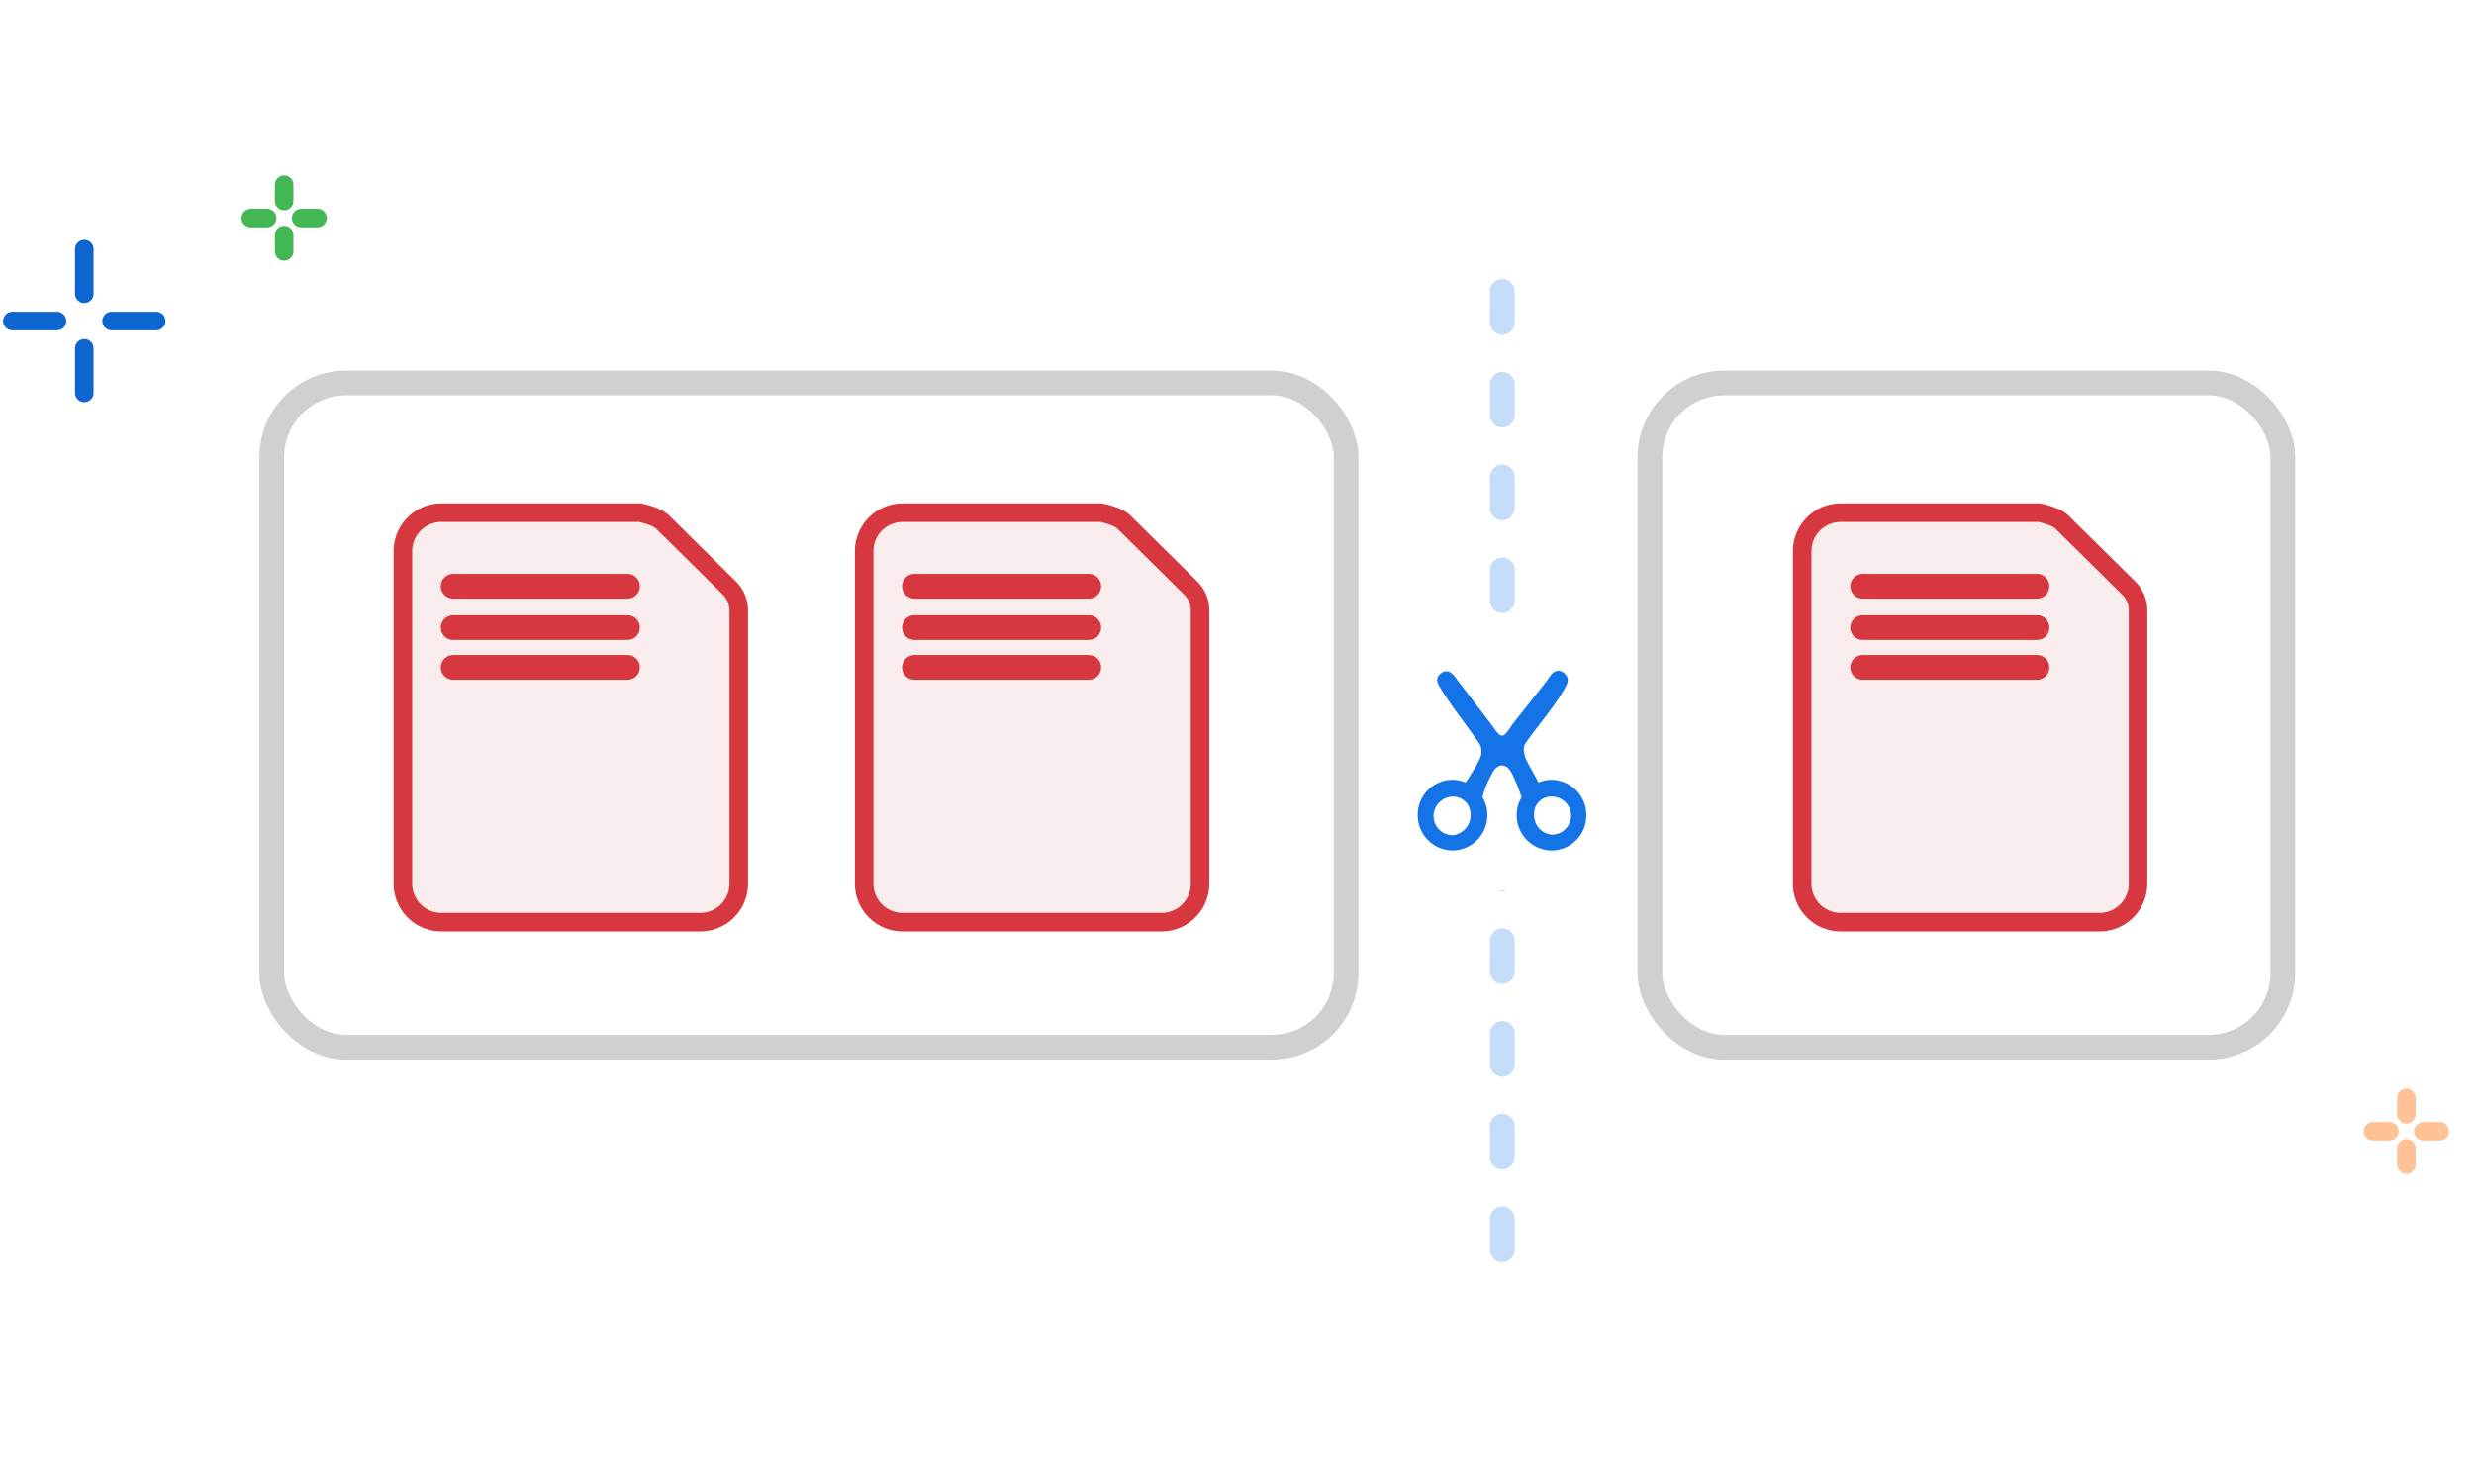 <svg xmlns="http://www.w3.org/2000/svg" xmlns:xlink="http://www.w3.org/1999/xlink" width="400" height="240" viewBox="0 0 400 240">
  <rect x="0" y="0" width="400" height="240" fill="#333333" stroke="none"/>
  <defs>
    <clipPath id="clip-s_illu_split-PDF-files_452x320.svg">
      <rect width="400" height="240"/>
    </clipPath>
  </defs>
  <g id="s_illu_split-PDF-files_452x320.svg" clip-path="url(#clip-s_illu_split-PDF-files_452x320.svg)">
    <rect width="400" height="240" fill="#fff"/>
    <path id="Path_102849" data-name="Path 102849" d="M0,0V161.373" transform="translate(242.898 47.135)" fill="none" stroke="#1473e6" stroke-linecap="round" stroke-width="4" stroke-dasharray="5 10" opacity="0.24"/>
    <g id="Rectangle_154217" data-name="Rectangle 154217" transform="translate(264.765 59.939)" fill="#fff" stroke="#d1cfcf" stroke-linecap="square" stroke-width="4">
      <rect width="106.33" height="111.428" rx="14" stroke="none"/>
      <rect x="2" y="2" width="102.33" height="107.428" rx="12" fill="none"/>
    </g>
    <g id="Rectangle_149938" data-name="Rectangle 149938" transform="translate(41.936 59.939)" fill="#fff" stroke="#d1cfcf" stroke-linecap="square" stroke-width="4">
      <rect width="177.702" height="111.428" rx="14" stroke="none"/>
      <rect x="2" y="2" width="173.702" height="107.428" rx="12" fill="none"/>
    </g>
    <g id="Group_160836" data-name="Group 160836" transform="translate(65.14 82.912)">
      <g id="Group_160756" data-name="Group 160756" transform="translate(0 0)">
        <path id="Path_101157" data-name="Path 101157" d="M15.6-91.55a6.227,6.227,0,0,0-6.217,6.217v53.795A6.227,6.227,0,0,0,15.6-25.321H57.472a6.227,6.227,0,0,0,6.217-6.217V-75.691a5.081,5.081,0,0,0-1.523-3.679L51.382-90.028C50.367-91.043,47.7-91.55,47.7-91.55Z" transform="translate(-9.386 91.55)" fill="#f9eced" stroke="#d7373f" stroke-miterlimit="10" stroke-width="3"/>
      </g>
      <g id="Group_160820" data-name="Group 160820" transform="translate(8.122 11.898)">
        <path id="Path_101405" data-name="Path 101405" d="M28.19,0H0" fill="none" stroke="#d7373f" stroke-linecap="round" stroke-width="4"/>
        <path id="Path_101406" data-name="Path 101406" d="M28.19,0H0" transform="translate(0 6.686)" fill="none" stroke="#d7373f" stroke-linecap="round" stroke-width="4"/>
        <path id="Path_102842" data-name="Path 102842" d="M28.19,0H0" transform="translate(0 13.125)" fill="none" stroke="#d7373f" stroke-linecap="round" stroke-width="4"/>
      </g>
    </g>
    <g id="Group_160835" data-name="Group 160835" transform="translate(139.724 82.912)">
      <g id="Group_160832" data-name="Group 160832" transform="translate(0 0)">
        <path id="Path_101157-2" data-name="Path 101157" d="M15.6-91.55a6.227,6.227,0,0,0-6.217,6.217v53.795A6.227,6.227,0,0,0,15.6-25.321H57.472a6.227,6.227,0,0,0,6.217-6.217V-75.691a5.081,5.081,0,0,0-1.523-3.679L51.382-90.028C50.367-91.043,47.7-91.55,47.7-91.55Z" transform="translate(-9.386 91.55)" fill="#f9eced" stroke="#d7373f" stroke-miterlimit="10" stroke-width="3"/>
      </g>
      <g id="Group_160833" data-name="Group 160833" transform="translate(8.122 11.898)">
        <path id="Path_101405-2" data-name="Path 101405" d="M28.19,0H0" fill="none" stroke="#d7373f" stroke-linecap="round" stroke-width="4"/>
        <path id="Path_101406-2" data-name="Path 101406" d="M28.19,0H0" transform="translate(0 6.686)" fill="none" stroke="#d7373f" stroke-linecap="round" stroke-width="4"/>
        <path id="Path_102842-2" data-name="Path 102842" d="M28.19,0H0" transform="translate(0 13.125)" fill="none" stroke="#d7373f" stroke-linecap="round" stroke-width="4"/>
      </g>
    </g>
    <g id="Group_160834" data-name="Group 160834" transform="translate(291.378 82.912)">
      <g id="Group_160756-2" data-name="Group 160756" transform="translate(0 0)">
        <path id="Path_101157-3" data-name="Path 101157" d="M15.6-91.55a6.227,6.227,0,0,0-6.217,6.217v53.795A6.227,6.227,0,0,0,15.6-25.321H57.472a6.227,6.227,0,0,0,6.217-6.217V-75.691a5.081,5.081,0,0,0-1.523-3.679L51.382-90.028C50.367-91.043,47.7-91.55,47.7-91.55Z" transform="translate(-9.386 91.55)" fill="#f9eced" stroke="#d7373f" stroke-miterlimit="10" stroke-width="3"/>
      </g>
      <g id="Group_160820-2" data-name="Group 160820" transform="translate(9.779 11.898)">
        <path id="Path_101405-3" data-name="Path 101405" d="M28.19,0H0" fill="none" stroke="#d7373f" stroke-linecap="round" stroke-width="4"/>
        <path id="Path_101406-3" data-name="Path 101406" d="M28.19,0H0" transform="translate(0 6.686)" fill="none" stroke="#d7373f" stroke-linecap="round" stroke-width="4"/>
        <path id="Path_102842-3" data-name="Path 102842" d="M28.19,0H0" transform="translate(0 13.125)" fill="none" stroke="#d7373f" stroke-linecap="round" stroke-width="4"/>
      </g>
    </g>
    <rect id="Rectangle_154218" data-name="Rectangle 154218" width="20" height="42" transform="translate(236 102)" fill="#fff"/>
    <path id="Path_102848" data-name="Path 102848" d="M-282.644-42.1l-5.451-7.121c-.527-.7-1.319-2.11-2.637-1.319-1.319.967-.527,1.934,0,2.813,1.67,2.725,4.66,6.506,6.066,8.616a2.155,2.155,0,0,1,.352,1.319,2.515,2.515,0,0,1-.44,1.495,9.891,9.891,0,0,1-1.055,1.846c-.352.615-.7,1.143-1.055,1.67a5.659,5.659,0,0,0-2.11-.44,5.629,5.629,0,0,0-5.626,5.714,5.685,5.685,0,0,0,5.626,5.714,5.685,5.685,0,0,0,5.626-5.714,5.317,5.317,0,0,0-.791-2.9,14.1,14.1,0,0,1,1.494-3.692c.879-1.934,2.462-1.934,3.341,0a31.907,31.907,0,0,1,1.495,3.692,5.533,5.533,0,0,0-.791,2.9,5.685,5.685,0,0,0,5.626,5.714,5.629,5.629,0,0,0,5.626-5.714,5.685,5.685,0,0,0-5.626-5.714,5.659,5.659,0,0,0-2.11.44c-.615-1.231-1.231-2.2-1.846-3.429-.44-.879-.791-2.11-.264-2.9,1.407-2.11,4.659-5.89,6.242-8.7.528-.967,1.143-1.846-.176-2.813-1.407-.791-2.022.615-2.549,1.319l-5.626,7.121C-280.885-39.731-281.061-39.819-282.644-42.1Zm-6.33,11.6a2.818,2.818,0,0,1,2.9,2.9,3.21,3.21,0,0,1-2.9,3.341,3.115,3.115,0,0,1-3.077-3.077A3.193,3.193,0,0,1-288.974-30.5Zm16.088,0a3.115,3.115,0,0,1,3.077,3.077,3.115,3.115,0,0,1-3.077,3.077,3.153,3.153,0,0,1-2.9-3.341A2.748,2.748,0,0,1-272.885-30.5Z" transform="translate(523.824 159.338)" fill="#1473e6"/>
    <g id="Group_155518" data-name="Group 155518" transform="translate(40.548 29.875)">
      <line id="Line_6847" data-name="Line 6847" y2="2.637" transform="translate(5.391 0)" fill="none" stroke="#44b755" stroke-linecap="round" stroke-width="3"/>
      <line id="Line_6848" data-name="Line 6848" y2="2.637" transform="translate(5.391 8.143)" fill="none" stroke="#44b755" stroke-linecap="round" stroke-width="3"/>
      <line id="Line_6850" data-name="Line 6850" y2="2.637" transform="translate(10.781 5.39) rotate(90)" fill="none" stroke="#44b755" stroke-linecap="round" stroke-width="3"/>
      <line id="Line_6849" data-name="Line 6849" y2="2.637" transform="translate(2.637 5.39) rotate(90)" fill="none" stroke="#44b755" stroke-linecap="round" stroke-width="3"/>
    </g>
    <g id="Group_155517" data-name="Group 155517" transform="translate(2 40.288)">
      <line id="Line_6847-2" data-name="Line 6847" y2="7.217" transform="translate(11.628 0)" fill="none" stroke="#0d66d0" stroke-linecap="round" stroke-width="3"/>
      <line id="Line_6848-2" data-name="Line 6848" y2="7.217" transform="translate(11.628 16.039)" fill="none" stroke="#0d66d0" stroke-linecap="round" stroke-width="3"/>
      <line id="Line_6850-2" data-name="Line 6850" y2="7.217" transform="translate(23.256 11.628) rotate(90)" fill="none" stroke="#0d66d0" stroke-linecap="round" stroke-width="3"/>
      <line id="Line_6849-2" data-name="Line 6849" y2="7.217" transform="translate(7.217 11.628) rotate(90)" fill="none" stroke="#0d66d0" stroke-linecap="round" stroke-width="3"/>
    </g>
    <g id="Group_156060" data-name="Group 156060" transform="translate(383.673 177.569)">
      <line id="Line_6847-3" data-name="Line 6847" y2="2.637" transform="translate(5.391)" fill="none" stroke="#ffc294" stroke-linecap="round" stroke-width="3"/>
      <line id="Line_6848-3" data-name="Line 6848" y2="2.637" transform="translate(5.391 8.143)" fill="none" stroke="#ffc294" stroke-linecap="round" stroke-width="3"/>
      <line id="Line_6850-3" data-name="Line 6850" y2="2.637" transform="translate(10.781 5.39) rotate(90)" fill="none" stroke="#ffc294" stroke-linecap="round" stroke-width="3"/>
      <line id="Line_6849-3" data-name="Line 6849" y2="2.637" transform="translate(2.637 5.39) rotate(90)" fill="none" stroke="#ffc294" stroke-linecap="round" stroke-width="3"/>
    </g>
  </g>
</svg>
